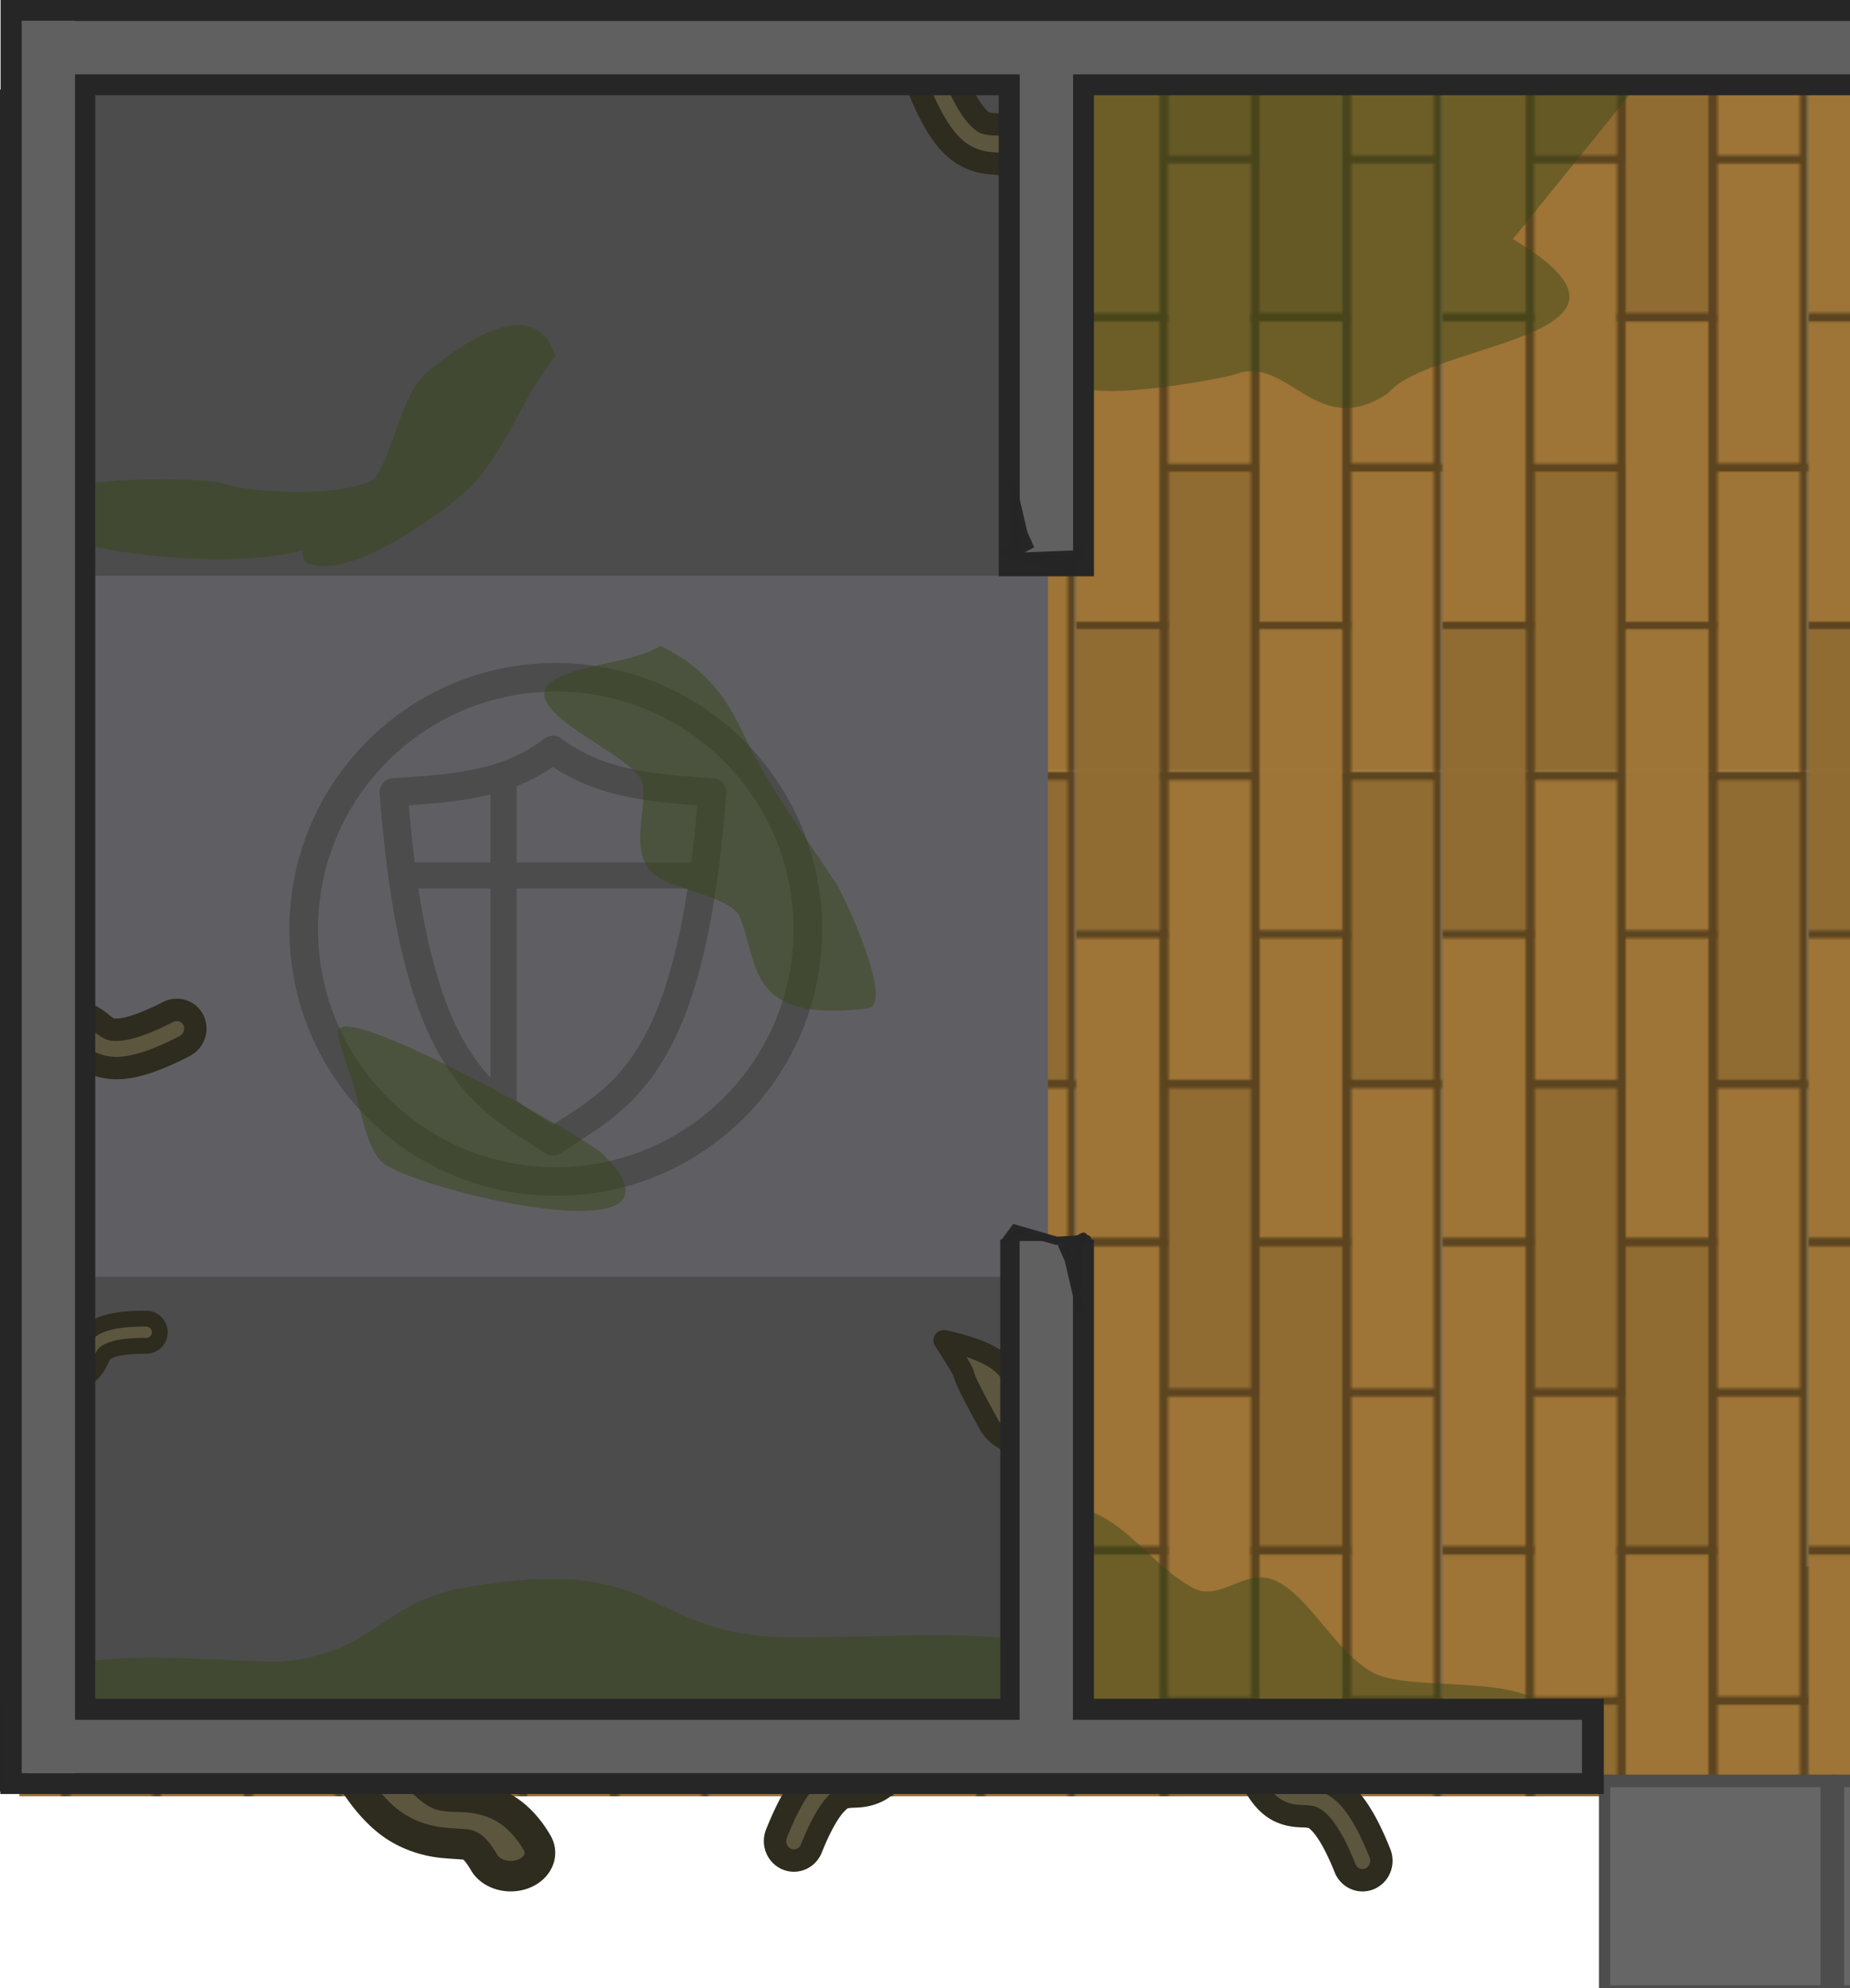 <svg xmlns="http://www.w3.org/2000/svg" xmlns:xlink="http://www.w3.org/1999/xlink" width="817.203" height="878.066" viewBox="0 0 216.218 232.322"><defs><pattern xlink:href="#a" id="b" x="0" y="0" patternTransform="matrix(.3 0 0 .3 1788.322 1142.86)" preserveAspectRatio="xMidYMid"/><pattern id="a" width="145.805" height="516.946" patternTransform="translate(1788.322 1142.86)" patternUnits="userSpaceOnUse" preserveAspectRatio="xMidYMid"><path d="M1.657-144.148h129.236v36.451H1.657z" style="fill:#906b32;fill-opacity:1;stroke:#5b441f;stroke-width:3.31;stroke-linecap:round;stroke-dasharray:none;stroke-opacity:1" transform="rotate(90)"/><path d="M130.894-144.148H260.13v36.451H130.894zm129.236 0h129.236v36.451H260.13z" style="fill:#9e7437;fill-opacity:1;stroke:#5b441f;stroke-width:3.31;stroke-linecap:round;stroke-dasharray:none;stroke-opacity:1" transform="rotate(90)"/><path d="M144.15 389.366v127.58h-36.452v-127.58Z" style="color:#000;font-style:normal;font-variant:normal;font-weight:400;font-stretch:normal;font-size:medium;line-height:normal;font-family:sans-serif;font-variant-ligatures:normal;font-variant-position:normal;font-variant-caps:normal;font-variant-numeric:normal;font-variant-alternates:normal;font-variant-east-asian:normal;font-feature-settings:normal;font-variation-settings:normal;text-indent:0;text-align:start;text-decoration-line:none;text-decoration-style:solid;text-decoration-color:#000;letter-spacing:normal;word-spacing:normal;text-transform:none;writing-mode:lr-tb;direction:ltr;text-orientation:mixed;dominant-baseline:auto;baseline-shift:baseline;text-anchor:start;white-space:normal;shape-padding:0;shape-margin:0;inline-size:0;clip-rule:nonzero;display:inline;overflow:visible;visibility:visible;isolation:auto;mix-blend-mode:normal;color-interpolation:sRGB;color-interpolation-filters:linearRGB;solid-color:#000;solid-opacity:1;vector-effect:none;fill:#9e7437;fill-opacity:1;fill-rule:nonzero;stroke:none;stroke-width:14.285;stroke-linecap:round;stroke-linejoin:miter;stroke-miterlimit:4;stroke-dasharray:none;stroke-dashoffset:0;stroke-opacity:1;-inkscape-stroke:none;color-rendering:auto;image-rendering:auto;shape-rendering:auto;text-rendering:auto;stop-color:#000"/><path d="M145.805 387.71H106.04v129.236h3.316V391.022h33.137v125.924h3.312z" style="color:#000;font-style:normal;font-variant:normal;font-weight:400;font-stretch:normal;font-size:medium;line-height:normal;font-family:sans-serif;font-variant-ligatures:normal;font-variant-position:normal;font-variant-caps:normal;font-variant-numeric:normal;font-variant-alternates:normal;font-variant-east-asian:normal;font-feature-settings:normal;font-variation-settings:normal;text-indent:0;text-align:start;text-decoration-line:none;text-decoration-style:solid;text-decoration-color:#000;letter-spacing:normal;word-spacing:normal;text-transform:none;writing-mode:lr-tb;direction:ltr;text-orientation:mixed;dominant-baseline:auto;baseline-shift:baseline;text-anchor:start;white-space:normal;shape-padding:0;shape-margin:0;inline-size:0;clip-rule:nonzero;display:inline;overflow:visible;visibility:visible;isolation:auto;mix-blend-mode:normal;color-interpolation:sRGB;color-interpolation-filters:linearRGB;solid-color:#000;solid-opacity:1;vector-effect:none;fill:#5d451f;fill-opacity:1;fill-rule:nonzero;stroke:none;stroke-width:14.285;stroke-linecap:round;stroke-linejoin:miter;stroke-miterlimit:4;stroke-dasharray:none;stroke-dashoffset:0;stroke-opacity:1;-inkscape-stroke:none;color-rendering:auto;image-rendering:auto;shape-rendering:auto;text-rendering:auto;stop-color:#000"/><path d="M1.657-107.697h66.275v36.451H1.657z" style="fill:#a98256;fill-opacity:1;stroke:#5b441f;stroke-width:3.31;stroke-linecap:round;stroke-dasharray:none;stroke-opacity:1" transform="rotate(90)"/><path d="M67.932-107.697h129.236v36.451H67.932z" style="fill:#9e7437;fill-opacity:1;stroke:#5b441f;stroke-width:3.31;stroke-linecap:round;stroke-dasharray:none;stroke-opacity:1" transform="rotate(90)"/><path d="M260.13-71.246h129.236v36.451H260.13z" style="fill:#9e7437;fill-opacity:1;stroke:none;stroke-width:3.31;stroke-linecap:round;stroke-dasharray:none;stroke-opacity:1" transform="rotate(90)"/><path d="M197.169-107.697h129.236v36.451H197.169z" style="fill:#906b32;fill-opacity:1;stroke:#5b441f;stroke-width:3.31;stroke-linecap:round;stroke-dasharray:none;stroke-opacity:1" transform="rotate(90)"/><path d="M326.405-107.697h129.236v36.451H326.405z" style="fill:#9e7437;fill-opacity:1;stroke:#5b441f;stroke-width:3.31;stroke-linecap:round;stroke-dasharray:none;stroke-opacity:1" transform="rotate(90)"/><path d="M107.698 455.641v61.305H71.246V455.64z" style="color:#000;font-style:normal;font-variant:normal;font-weight:400;font-stretch:normal;font-size:medium;line-height:normal;font-family:sans-serif;font-variant-ligatures:normal;font-variant-position:normal;font-variant-caps:normal;font-variant-numeric:normal;font-variant-alternates:normal;font-variant-east-asian:normal;font-feature-settings:normal;font-variation-settings:normal;text-indent:0;text-align:start;text-decoration-line:none;text-decoration-style:solid;text-decoration-color:#000;letter-spacing:normal;word-spacing:normal;text-transform:none;writing-mode:lr-tb;direction:ltr;text-orientation:mixed;dominant-baseline:auto;baseline-shift:baseline;text-anchor:start;white-space:normal;shape-padding:0;shape-margin:0;inline-size:0;clip-rule:nonzero;display:inline;overflow:visible;visibility:visible;isolation:auto;mix-blend-mode:normal;color-interpolation:sRGB;color-interpolation-filters:linearRGB;solid-color:#000;solid-opacity:1;vector-effect:none;fill:#a98256;fill-opacity:1;fill-rule:nonzero;stroke:none;stroke-width:14.285;stroke-linecap:round;stroke-linejoin:miter;stroke-miterlimit:4;stroke-dasharray:none;stroke-dashoffset:0;stroke-opacity:1;-inkscape-stroke:none;color-rendering:auto;image-rendering:auto;shape-rendering:auto;text-rendering:auto;stop-color:#000"/><path d="M109.356 453.987H69.59v62.959h3.313v-59.648h33.137v59.648h3.316z" style="color:#000;font-style:normal;font-variant:normal;font-weight:400;font-stretch:normal;font-size:medium;line-height:normal;font-family:sans-serif;font-variant-ligatures:normal;font-variant-position:normal;font-variant-caps:normal;font-variant-numeric:normal;font-variant-alternates:normal;font-variant-east-asian:normal;font-feature-settings:normal;font-variation-settings:normal;text-indent:0;text-align:start;text-decoration-line:none;text-decoration-style:solid;text-decoration-color:#000;letter-spacing:normal;word-spacing:normal;text-transform:none;writing-mode:lr-tb;direction:ltr;text-orientation:mixed;dominant-baseline:auto;baseline-shift:baseline;text-anchor:start;white-space:normal;shape-padding:0;shape-margin:0;inline-size:0;clip-rule:nonzero;display:inline;overflow:visible;visibility:visible;isolation:auto;mix-blend-mode:normal;color-interpolation:sRGB;color-interpolation-filters:linearRGB;solid-color:#000;solid-opacity:1;vector-effect:none;fill:#5d451f;fill-opacity:1;fill-rule:nonzero;stroke:none;stroke-width:14.285;stroke-linecap:round;stroke-linejoin:miter;stroke-miterlimit:4;stroke-dasharray:none;stroke-dashoffset:0;stroke-opacity:1;-inkscape-stroke:none;color-rendering:auto;image-rendering:auto;shape-rendering:auto;text-rendering:auto;stop-color:#000"/><path d="M1.657-71.246h129.236v36.451H1.657z" style="fill:#9e7437;fill-opacity:1;stroke:#5b441f;stroke-width:3.31;stroke-linecap:round;stroke-dasharray:none;stroke-opacity:1" transform="rotate(90)"/><path d="M130.894-71.246H260.13v36.451H130.894z" style="fill:#906b32;fill-opacity:1;stroke:#5b441f;stroke-width:3.31;stroke-linecap:round;stroke-dasharray:none;stroke-opacity:1" transform="rotate(90)"/><path d="M71.246 389.366v127.58H34.794v-127.58Z" style="color:#000;font-style:normal;font-variant:normal;font-weight:400;font-stretch:normal;font-size:medium;line-height:normal;font-family:sans-serif;font-variant-ligatures:normal;font-variant-position:normal;font-variant-caps:normal;font-variant-numeric:normal;font-variant-alternates:normal;font-variant-east-asian:normal;font-feature-settings:normal;font-variation-settings:normal;text-indent:0;text-align:start;text-decoration-line:none;text-decoration-style:solid;text-decoration-color:#000;letter-spacing:normal;word-spacing:normal;text-transform:none;writing-mode:lr-tb;direction:ltr;text-orientation:mixed;dominant-baseline:auto;baseline-shift:baseline;text-anchor:start;white-space:normal;shape-padding:0;shape-margin:0;inline-size:0;clip-rule:nonzero;display:inline;overflow:visible;visibility:visible;isolation:auto;mix-blend-mode:normal;color-interpolation:sRGB;color-interpolation-filters:linearRGB;solid-color:#000;solid-opacity:1;fill:#906b32;fill-opacity:1;fill-rule:nonzero;stroke:none;stroke-width:14.285;stroke-linecap:round;stroke-linejoin:miter;stroke-miterlimit:4;stroke-dasharray:none;stroke-dashoffset:0;stroke-opacity:1;color-rendering:auto;image-rendering:auto;shape-rendering:auto;text-rendering:auto;stop-color:#000"/><path d="M72.903 387.71H33.137v129.236h3.312V391.022H69.59v125.924h3.313z" style="color:#000;font-style:normal;font-variant:normal;font-weight:400;font-stretch:normal;font-size:medium;line-height:normal;font-family:sans-serif;font-variant-ligatures:normal;font-variant-position:normal;font-variant-caps:normal;font-variant-numeric:normal;font-variant-alternates:normal;font-variant-east-asian:normal;font-feature-settings:normal;font-variation-settings:normal;text-indent:0;text-align:start;text-decoration-line:none;text-decoration-style:solid;text-decoration-color:#000;letter-spacing:normal;word-spacing:normal;text-transform:none;writing-mode:lr-tb;direction:ltr;text-orientation:mixed;dominant-baseline:auto;baseline-shift:baseline;text-anchor:start;white-space:normal;shape-padding:0;shape-margin:0;inline-size:0;clip-rule:nonzero;display:inline;overflow:visible;visibility:visible;isolation:auto;mix-blend-mode:normal;color-interpolation:sRGB;color-interpolation-filters:linearRGB;solid-color:#000;solid-opacity:1;vector-effect:none;fill:#5d451f;fill-opacity:1;fill-rule:nonzero;stroke:none;stroke-width:14.285;stroke-linecap:round;stroke-linejoin:miter;stroke-miterlimit:4;stroke-dasharray:none;stroke-dashoffset:0;stroke-opacity:1;-inkscape-stroke:none;color-rendering:auto;image-rendering:auto;shape-rendering:auto;text-rendering:auto;stop-color:#000"/><path d="M34.795 0v66.275H.002V0Z" style="fill:#a98256;stroke-width:14.285;stroke-linecap:round"/><path d="M36.45 0H.002v3.312h33.136v62.966H.002v3.311H36.45Z" style="fill:#5b441f;fill-opacity:1;stroke-width:14.285;stroke-linecap:round"/><path d="M34.795 67.932v129.236H.002V67.933Z" style="fill:#9e7437;fill-opacity:1;stroke-width:14.285;stroke-linecap:round"/><path d="M36.45 66.278H.002v3.311h33.136v125.925H.002v3.311H36.45Z" style="fill:#5b441f;fill-opacity:1;stroke-width:14.285;stroke-linecap:round"/><path d="M34.795 197.169v129.236H.002V197.169Z" style="fill:#9e7437;fill-opacity:1;stroke-width:14.285;stroke-linecap:round"/><path d="M36.45 195.514H.002v3.311h33.136v125.926H.002v3.31H36.45Z" style="fill:#5b441f;fill-opacity:1;stroke-width:14.285;stroke-linecap:round"/><path d="M34.795 326.405V455.64H.002V326.405Z" style="fill:#9e7437;fill-opacity:1;stroke-width:14.285;stroke-linecap:round"/><path d="M36.45 324.75H.002v3.312h33.136v125.925H.002v3.311H36.45Z" style="fill:#5b441f;fill-opacity:1;stroke-width:14.285;stroke-linecap:round"/><path d="M34.794 455.641v61.305H0V455.64z" style="color:#000;font-style:normal;font-variant:normal;font-weight:400;font-stretch:normal;font-size:medium;line-height:normal;font-family:sans-serif;font-variant-ligatures:normal;font-variant-position:normal;font-variant-caps:normal;font-variant-numeric:normal;font-variant-alternates:normal;font-variant-east-asian:normal;font-feature-settings:normal;font-variation-settings:normal;text-indent:0;text-align:start;text-decoration-line:none;text-decoration-style:solid;text-decoration-color:#000;letter-spacing:normal;word-spacing:normal;text-transform:none;writing-mode:lr-tb;direction:ltr;text-orientation:mixed;dominant-baseline:auto;baseline-shift:baseline;text-anchor:start;white-space:normal;shape-padding:0;shape-margin:0;inline-size:0;clip-rule:nonzero;display:inline;overflow:visible;visibility:visible;isolation:auto;mix-blend-mode:normal;color-interpolation:sRGB;color-interpolation-filters:linearRGB;solid-color:#000;solid-opacity:1;vector-effect:none;fill:#a98256;fill-opacity:1;fill-rule:nonzero;stroke:none;stroke-width:14.285;stroke-linecap:round;stroke-linejoin:miter;stroke-miterlimit:4;stroke-dasharray:none;stroke-dashoffset:0;stroke-opacity:1;-inkscape-stroke:none;color-rendering:auto;image-rendering:auto;shape-rendering:auto;text-rendering:auto;stop-color:#000"/><path d="M36.45 453.987H0v3.311h33.137v59.648h3.312z" style="color:#000;font-style:normal;font-variant:normal;font-weight:400;font-stretch:normal;font-size:medium;line-height:normal;font-family:sans-serif;font-variant-ligatures:normal;font-variant-position:normal;font-variant-caps:normal;font-variant-numeric:normal;font-variant-alternates:normal;font-variant-east-asian:normal;font-feature-settings:normal;font-variation-settings:normal;text-indent:0;text-align:start;text-decoration-line:none;text-decoration-style:solid;text-decoration-color:#000;letter-spacing:normal;word-spacing:normal;text-transform:none;writing-mode:lr-tb;direction:ltr;text-orientation:mixed;dominant-baseline:auto;baseline-shift:baseline;text-anchor:start;white-space:normal;shape-padding:0;shape-margin:0;inline-size:0;clip-rule:nonzero;display:inline;overflow:visible;visibility:visible;isolation:auto;mix-blend-mode:normal;color-interpolation:sRGB;color-interpolation-filters:linearRGB;solid-color:#000;solid-opacity:1;vector-effect:none;fill:#5b441f;fill-opacity:1;fill-rule:nonzero;stroke:none;stroke-width:14.285;stroke-linecap:round;stroke-linejoin:miter;stroke-miterlimit:4;stroke-dasharray:none;stroke-dashoffset:0;stroke-opacity:1;-inkscape-stroke:none;color-rendering:auto;image-rendering:auto;shape-rendering:auto;text-rendering:auto;stop-color:#000"/><path d="M106.04 0v66.275H72.902V0Z" style="fill:#9e7437;fill-opacity:1;stroke-width:14.285;stroke-linecap:round"/><path d="M33.138 0v66.275H.002V0Z" style="fill:#906b32;fill-opacity:1;stroke-width:14.285;stroke-linecap:round"/><path d="M106.04 457.298v59.648H72.903v-59.648z" style="fill:#9e7437;fill-opacity:1;stroke-width:14.285;stroke-linecap:round"/><path d="M33.137 457.298v59.648H0v-59.648z" style="fill:#906b32;fill-opacity:1;stroke-width:14.285;stroke-linecap:round"/></pattern></defs><g transform="translate(-613.602 -587.203)"><path d="M800.474 770.256h56.342v25.948h-56.342z" style="display:inline;fill:gray;fill-opacity:1;stroke-width:.482;stroke-opacity:.576;paint-order:markers stroke fill;stop-color:#000"/><g style="stroke-width:1.006"><path d="M610.665 583.26h393.225v223.136H610.665z" style="fill:url(#b);stroke:none;stroke-width:.279;fill-opacity:1" transform="matrix(.977 0 0 .929 19.25 47.965)"/></g><rect width="116.615" height="195.761" x="619.463" y="593.723" rx="0" ry="0" style="fill:#5f5f63;fill-opacity:1;stroke-width:1.115;paint-order:stroke fill markers"/><path d="M595.816-733.866h58.662v111.874h-58.662z" style="display:inline;fill:#4c4c4c;fill-opacity:1;stroke-width:.188;-inkscape-stroke:none;paint-order:markers stroke fill;stop-color:#000" transform="rotate(90)"/><path d="M636.213 706.421a2.207 2.277 41.021 0 1-1.046 3.03c-3.18 1.634-5.454 2.392-7.387 2.543s-3.513-.499-4.461-1.144-1.346-1-1.551-1.066c-.206-.065-.582-.174-2.056.5a2.207 2.277 41.021 0 1-2.932-1.096 2.207 2.277 41.021 0 1 1.185-2.982c2.043-.936 3.83-1.167 5.272-.71 1.441.46 2.17 1.272 2.668 1.61.498.34.683.486 1.667.408.984-.076 2.779-.57 5.657-2.049a2.207 2.277 41.021 0 1 2.984.957" style="color:#000;fill:#5c563e;fill-opacity:1;fill-rule:evenodd;stroke:#2e2b1f;stroke-width:2.615;stroke-linecap:round;stroke-linejoin:round;stroke-dasharray:none;stroke-opacity:1"/><path d="M656.984 651.879c4.979-2.25 10.357-6.423 11.973-8.162 3.94-4.241 6.033-10.745 9.554-14.872-2.505-8.182-12.345-.359-14.873 1.749-3.33 2.772-3.747 9.061-6.293 12.554-3.18 2.089-13.675 1.85-17.695.539-2.738-.916-27.756-1.175-20.918 4.957 4.093 3.672 22.98 5.01 30.245 2.869.003.723.11 1.253.376 1.397 1.8.975 4.644.319 7.632-1.032z" style="fill:#354718;fill-opacity:.472;stroke:none;stroke-width:5.057;stroke-linecap:round;stroke-linejoin:round;stroke-dasharray:none;stroke-opacity:1"/><path d="M722.106 594.417a2.207 2.277 0 0 0-1.2 2.973c1.327 3.319 2.546 5.384 3.904 6.766 1.36 1.382 2.978 1.93 4.117 2.065 1.14.136 1.673.129 1.87.214.198.086.553.25 1.223 1.726a2.207 2.277 0 0 0 2.931 1.098 2.207 2.277 0 0 0 1.064-3.028c-.928-2.047-2.124-3.395-3.512-3.995-1.389-.6-2.472-.466-3.07-.537-.598-.07-.834-.082-1.525-.786-.692-.704-1.723-2.254-2.923-5.259a2.207 2.277 0 0 0-2.879-1.237" style="color:#000;fill:#5c563e;fill-opacity:1;fill-rule:evenodd;stroke:#2e2b1f;stroke-width:2.615;stroke-linecap:round;stroke-linejoin:round;stroke-dasharray:none;stroke-opacity:1"/><path d="M-997.537-669.39h148.693v72.82h-148.693z" style="display:inline;fill:#4c4c4c;fill-opacity:1;stroke-width:.242;-inkscape-stroke:none;paint-order:markers stroke fill;stop-color:#000" transform="scale(-1)"/><path d="M736.407-733.866h52.155v111.874h-52.155z" style="display:inline;fill:#4c4c4c;fill-opacity:1;stroke-width:.178;-inkscape-stroke:none;paint-order:markers stroke fill;stop-color:#000" transform="rotate(90)"/><rect width="9.989" height="58.912" x="-804.897" y="-935.173" rx="2.686" ry="2.686" style="fill:#333;fill-opacity:1;stroke-width:.97;stroke-linecap:square;stop-color:#000" transform="scale(1 -1)rotate(90)"/><path d="M775.853 633.141c-8.406 5.663-11.688-4.558-17.87-2.205-1.33.507-19.055 3.798-18.743.552 1.376-14.233-3.888-34.498 2.035-35.53 16.072-2.797 14.92 6.502 30.195-4.428 3.229.053 25.397 5.22 32.786 6.511l-13.84 17.103c19.44 11.517-9.709 11.998-14.563 17.997" style="fill:#354718;fill-opacity:.472;stroke:none;stroke-width:8.426;stroke-linecap:round;stroke-linejoin:round;stroke-dasharray:none;stroke-opacity:1"/><rect width="53.047" height="3.742" x="879.193" y="-802.747" rx="1.113" ry="1.113" style="display:inline;fill:#656565;fill-opacity:1;stroke-width:.223" transform="scale(1 -1)"/><path d="M800.474 794.573h27.542v25.948h-27.542z" style="display:inline;fill:#4d4d4d;stroke-width:.482;stroke-opacity:.576;paint-order:markers stroke fill;stop-color:#000"/><path d="M801.796 796.04h24.573v23.151h-24.573z" style="display:inline;fill:#666;stroke-width:.43;stroke-opacity:.576;paint-order:markers stroke fill;stop-color:#000"/><path d="M827.814 794.571h27.542v25.948h-27.542z" style="display:inline;fill:#4d4d4d;stroke-width:.482;stroke-opacity:.576;paint-order:markers stroke fill;stop-color:#000"/><path d="M829.137 796.039h24.573v23.151h-24.573z" style="display:inline;fill:#666;stroke-width:.43;stroke-opacity:.576;paint-order:markers stroke fill;stop-color:#000"/><path d="M-598.333 613.668h11.13v392.411h-11.13z" style="fill:#262626;fill-opacity:1;stroke:none;stroke-width:1.761;stroke-linejoin:round;stroke-dasharray:none;stroke-opacity:1;stop-color:#000" transform="rotate(-90)"/><path d="M626.98 788.63c15.423.462 27.032 2.775 43.063 3.992 8.156.618 83.65-4.601 64.79-13.188-4.873-2.22-25.097-.412-32.016-1.042-14.157-1.29-12.824-9.46-34.68-5.726-9.924 1.694-10.601 7.588-21.344 8.676-4.588.463-40.151-3.823-19.818 7.287z" style="fill:#354718;fill-opacity:.471;stroke:none;stroke-width:6.48;stroke-linecap:round;stroke-linejoin:round;stroke-dasharray:none;stroke-opacity:1"/><path d="M-595.893 616.871h6.233v385.202h-6.233z" style="fill:#606060;fill-opacity:1;stroke:none;stroke-width:1.513;stroke-linejoin:round;stroke-dasharray:none;stroke-opacity:1;stop-color:#000" transform="rotate(-90)"/><path d="M-1006.053-796.553h11.13v198.885h-11.13z" style="fill:#262626;fill-opacity:1;stroke:none;stroke-width:1.253;stroke-linejoin:round;stroke-dasharray:none;stroke-opacity:1;stop-color:#000" transform="scale(-1)"/><path d="M632.278 742.889a1.59 1.59 0 0 0-1.58-1.596c-2.503-.012-4.17.242-5.437.772a5.14 5.14 0 0 0-2.47 2.178c-.403.72-.547 1.076-.657 1.184s-.314.3-1.45.347a1.59 1.59 0 0 0-1.519 1.65 1.59 1.59 0 0 0 1.653 1.52c1.574-.065 2.774-.496 3.545-1.256s.985-1.516 1.197-1.894c.211-.378.284-.53.93-.8.644-.27 1.927-.538 4.193-.527a1.59 1.59 0 0 0 1.595-1.578" style="color:#000;fill:#5c563e;fill-opacity:1;fill-rule:evenodd;stroke:#2e2b1f;stroke-width:1.852;stroke-linecap:round;stroke-linejoin:round;stroke-dasharray:none;stroke-opacity:1"/><path d="M773.685 806.747a2.207 2.277 0 0 0 1.2-2.973c-1.327-3.32-2.546-5.384-3.905-6.767-1.358-1.382-2.978-1.929-4.117-2.065s-1.672-.128-1.87-.214c-.197-.085-.553-.25-1.222-1.726a2.207 2.277 0 0 0-2.932-1.097 2.207 2.277 0 0 0-1.064 3.027c.928 2.047 2.124 3.395 3.513 3.995s2.472.466 3.07.537c.598.07.833.083 1.525.787s1.722 2.254 2.923 5.258a2.207 2.277 0 0 0 2.879 1.237zm-68.135-2.302a2.207 2.277 0 0 1-1.2-2.972c1.326-3.32 2.545-5.385 3.904-6.767s2.978-1.93 4.117-2.065 1.673-.128 1.87-.214.553-.25 1.222-1.726a2.207 2.277 0 0 1 2.932-1.097 2.207 2.277 0 0 1 1.064 3.027c-.928 2.047-2.124 3.395-3.513 3.995s-2.472.466-3.07.537c-.597.07-.833.083-1.525.787-.692.703-1.722 2.253-2.923 5.258a2.207 2.277 0 0 1-2.878 1.237" style="color:#000;fill:#5c563e;fill-opacity:1;fill-rule:evenodd;stroke:#2e2b1f;stroke-width:2.615;stroke-linecap:round;stroke-linejoin:round;stroke-dasharray:none;stroke-opacity:1"/><path d="M654.832 788.39a3.42 2.73 0 0 0-1.859 3.563c2.056 3.98 3.944 6.456 6.05 8.113s4.615 2.313 6.38 2.475c1.766.163 2.593.155 2.899.257s.856.3 1.894 2.07a3.42 2.73 0 0 0 4.543 1.315 3.42 2.73 0 0 0 1.649-3.63c-1.438-2.453-3.292-4.07-5.444-4.79-2.151-.72-3.83-.557-4.757-.643-.927-.084-1.292-.099-2.364-.943s-2.669-2.702-4.53-6.304a3.42 2.73 0 0 0-4.461-1.484z" style="color:#000;fill:#5c563e;fill-opacity:1;fill-rule:evenodd;stroke:#2e2b1f;stroke-width:3.564;stroke-linecap:round;stroke-linejoin:round;stroke-dasharray:none;stroke-opacity:1"/><path d="M-624.732-796.553h11.13v198.885h-11.13z" style="fill:#262626;fill-opacity:1;stroke:none;stroke-width:1.253;stroke-linejoin:round;stroke-dasharray:none;stroke-opacity:1;stop-color:#000" transform="scale(-1)"/><path d="M794.928 793.18c-8.026-1.934-17.586 1.477-25.353-2.376-5.132-2.545-25.607 1.009-30.122-2.349-3.769-2.802 2.81-9.958-1.51-10.78-11.294-2.144-9.014-17.439 2.31-14.136 5.054 1.473 7.89 6.517 12.745 9.205 3.1 1.712 6.063-2.244 9.386-.952 4.086 1.591 7.211 8.392 11.627 10.834 5.602 3.098 25.609-1.822 20.917 10.554" style="fill:#354718;fill-opacity:.472;stroke:none;stroke-width:7.085;stroke-linecap:round;stroke-linejoin:round;stroke-dasharray:none;stroke-opacity:1"/><path d="M-796.84 613.637h11.13v187.411h-11.13z" style="fill:#262626;fill-opacity:1;stroke:none;stroke-width:1.217;stroke-linejoin:round;stroke-dasharray:none;stroke-opacity:1;stop-color:#000" transform="rotate(-90)"/><path d="M-794.401 616.871h6.233v181.623h-6.233z" style="fill:#606060;fill-opacity:1;stroke:none;stroke-width:1.039;stroke-linejoin:round;stroke-dasharray:none;stroke-opacity:1;stop-color:#000" transform="rotate(-90)"/><path d="M-796.84 854.347h11.13v151.706h-11.13z" style="fill:#262626;fill-opacity:1;stroke:none;stroke-width:1.095;stroke-linejoin:round;stroke-dasharray:none;stroke-opacity:1;stop-color:#000" transform="rotate(-90)"/><rect width="6.233" height="20.055" x="-794.401" y="856.786" rx="1.243" ry="1.243" style="fill:#606060;fill-opacity:1;stroke:none;stroke-width:.356;stroke-linejoin:round;stroke-dasharray:none;stroke-opacity:1;stop-color:#000" transform="rotate(-90)"/><rect width="6.233" height="69.128" x="-794.401" y="934.547" rx="1.243" ry="1.243" style="fill:#606060;fill-opacity:1;stroke:none;stroke-width:.648;stroke-linejoin:round;stroke-dasharray:none;stroke-opacity:1;stop-color:#000" transform="rotate(-90)"/><path d="M723.906 743.828c3.128.676 5.104 1.459 6.468 2.482a5.83 5.83 0 0 1 2.196 3.448c.21 1.026.244 1.518.337 1.685.092.168.27.468 1.667.841 1.077.29 1.624 1.415 1.223 2.517-.402 1.103-1.603 1.763-2.681 1.474-1.938-.519-3.258-1.398-3.911-2.576-5.096-9.199-.957-3.072-5.3-9.871" style="color:#000;fill:#5c563e;fill-opacity:1;fill-rule:evenodd;stroke:#2e2b1f;stroke-width:2.413;stroke-linecap:round;stroke-linejoin:round;stroke-dasharray:none;stroke-opacity:1"/><path d="M-622.369-794.408h6.233v204.788h-6.233z" style="fill:#606060;fill-opacity:1;stroke:none;stroke-width:1.103;stroke-linejoin:round;stroke-dasharray:none;stroke-opacity:1;stop-color:#000" transform="scale(-1)"/><rect width="10.954" height="55.32" x="730.504" y="732.041" ry="0" style="fill:#262626;fill-opacity:1;stroke:none;stroke-width:.674;stroke-linejoin:round;stroke-dasharray:none;stroke-opacity:1;stop-color:#000"/><rect width="6.233" height="58.796" x="732.768" y="732.216" rx="0" ry="0" style="fill:#606060;fill-opacity:1;stroke:none;stroke-width:.591;stroke-linejoin:round;stroke-dasharray:none;stroke-opacity:1;stop-color:#000"/><path d="M-741.458-654.546h11.13v57.043h-11.13z" style="fill:#262626;fill-opacity:1;stroke:none;stroke-width:.671;stroke-linejoin:round;stroke-dasharray:none;stroke-opacity:1;stop-color:#000" transform="scale(-1)"/><rect width="6.233" height="59.512" x="-739.018" y="-652.106" rx="0" ry="0" style="fill:#606060;fill-opacity:1;stroke:none;stroke-width:.595;stroke-linejoin:round;stroke-dasharray:none;stroke-opacity:1;stop-color:#000" transform="scale(-1)"/><circle cx="678.558" cy="695.805" r="29.462" style="fill:none;fill-opacity:1;stroke:#4c4c4c;stroke-width:3.346;stroke-linejoin:miter;stroke-dasharray:none;stroke-opacity:1;stop-color:#000"/><path fill="none" d="M696.86 679.773c-2.467 32.695-10.757 35.539-18.629 40.824-7.871-5.17-16.161-8.129-18.629-40.824 6.505-.428 13.087-.7 18.63-4.958 5.541 4.165 12.123 4.53 18.628 4.958z" style="fill:#000;fill-opacity:0;fill-rule:nonzero;stroke:#4c4c4c;stroke-width:3.278;stroke-linejoin:round;stroke-dasharray:none;stroke-opacity:1"/><path d="M670.929 677.401v10.577h-11.027v3.055h11.027v25.034h3.054v-25.034h21.786v-3.055h-21.786v-10.577z" style="fill:#4c4c4c;fill-opacity:1;fill-rule:nonzero;stroke:none;stroke-width:0;stroke-linejoin:round;stroke-dasharray:none;stroke-opacity:1"/><path d="M662.998 848.844h11.13v157.209h-11.13z" style="fill:#262626;fill-opacity:1;stroke:none;stroke-width:1.242;stroke-linejoin:round;stroke-dasharray:none;stroke-opacity:1;stop-color:#000" transform="matrix(0 1 1 0 0 0)"/><rect width="6.233" height="152.432" x="665.361" y="851.163" rx="1.243" ry="1.033" style="fill:#606060;fill-opacity:1;stroke:none;stroke-width:1.058;stroke-linejoin:round;stroke-dasharray:none;stroke-opacity:1;stop-color:#000" transform="matrix(0 1 1 0 0 0)"/><rect width="6.233" height="204.721" x="-1003.69" y="-794.385" rx="1.243" ry="1.243" style="fill:#606060;fill-opacity:1;stroke:none;stroke-width:1.103;stroke-linejoin:round;stroke-dasharray:none;stroke-opacity:1;stop-color:#000" transform="scale(-1)"/><path d="m731.157 732.205 1.05-1.425 4.89 1.416 3.552-.199m-9.822-80.15 6.156 1.406 1.518.656 1.304-2.414" style="opacity:.99;fill:#262626;stroke:#262626;stroke-width:.965;stroke-linecap:round;paint-order:stroke fill markers"/><path d="m731.833 643.558 1.384 5.932.646 1.462-2.377 1.257m8.396 88.144-1.385-5.932-.646-1.462 2.377-1.257" style="opacity:.99;fill:#262626;stroke:#262626;stroke-width:.94;stroke-linecap:round;paint-order:stroke fill markers"/><path d="M690.758 662.666c5.731 2.754 8.032 6.64 9.955 10.729 2.644 5.632 7.09 11.678 10.721 17.207.782 1.19 6.812 14.043 3.575 14.438-14.195 1.727-12.664-5.119-14.949-10.68-.923-2.247-7.05-3.105-9.423-4.55-3.95-2.404-1.29-7.881-1.951-11.075-.645-3.164-13.937-7.953-11.048-11.47 1.89-2.3 10.254-2.568 13.12-4.6" style="fill:#354718;fill-opacity:.472;stroke:none;stroke-width:8.426;stroke-linecap:round;stroke-linejoin:round;stroke-dasharray:none;stroke-opacity:1"/><path d="M683.886 721.883c-3.684-2.78-30.05-17.631-30.802-14.223-.173.799 1.585 5.49 1.846 6.396.758 2.624 1.493 7.106 3.223 8.862 3.222 3.263 38.697 11.752 25.733-1.035" style="fill:#354718;fill-opacity:.472;stroke:none;stroke-width:9.598;stroke-linecap:round;stroke-linejoin:round;stroke-dasharray:none;stroke-opacity:1"/></g><g transform="translate(129.565 -31.485)"><circle cx="119.776" cy="61.056" r="7.728" style="opacity:.4;fill:none;fill-opacity:1;stroke:#000;stroke-width:1.477;stroke-linejoin:miter;stroke-dasharray:none;stroke-opacity:1;stop-color:#000"/><path d="M115.65 56.538h1.356l2.713 4.218h.114l2.713-4.218h1.357l-3.535 5.313v3.724h-1.184v-3.724Z" aria-label="Y" style="font-size:12.928px;font-family:Inter;-inkscape-font-specification:Inter;opacity:.4;stroke-width:1.477"/></g><g transform="translate(125.522 -31.485)"><path d="M175.929 56.476h1.185v6.46q0 .865-.344 1.47-.344.604-.97.918-.626.313-1.476.313-.802 0-1.428-.27-.625-.273-.984-.776-.358-.503-.358-1.196h1.165q0 .384.206.671.21.282.573.441t.826.16q.511 0 .87-.2.358-.198.544-.582.191-.388.191-.949z" aria-label="J" style="font-size:12.928px;font-family:Inter;-inkscape-font-specification:Inter;opacity:.4;stroke-width:1.477"/><circle cx="174.334" cy="61.056" r="7.728" style="opacity:.4;fill:none;fill-opacity:1;stroke:#000;stroke-width:1.477;stroke-linejoin:miter;stroke-dasharray:none;stroke-opacity:1;stop-color:#000"/></g><g transform="translate(125.848 -31.485)"><path d="M196.4 65.575v-9.037h1.184v8.066h4.547v.971z" aria-label="L" style="font-size:12.928px;font-family:Inter;-inkscape-font-specification:Inter;opacity:.4;stroke-width:1.477"/><circle cx="199.265" cy="61.056" r="7.728" style="opacity:.4;fill:none;fill-opacity:1;stroke:#000;stroke-width:1.477;stroke-linejoin:miter;stroke-dasharray:none;stroke-opacity:1;stop-color:#000"/></g><g transform="translate(126.752 -31.485)"><circle cx="147.847" cy="61.056" r="7.728" style="opacity:.4;fill:none;fill-opacity:1;stroke:#000;stroke-width:1.477;stroke-linejoin:miter;stroke-dasharray:none;stroke-opacity:1;stop-color:#000"/><path d="M152.165 62.266q0 1.43-.56 2.47-.558 1.042-1.532 1.607-.975.565-2.226.565t-2.226-.565-1.533-1.606-.559-2.471.56-2.472q.558-1.041 1.532-1.606.975-.565 2.226-.565t2.226.565q.974.565 1.533 1.606t.559 2.472m-1.147 0q0-1.174-.425-1.982-.42-.807-1.141-1.222-.717-.415-1.605-.415t-1.61.415q-.716.415-1.141 1.222-.42.808-.42 1.982t.42 1.98q.425.808 1.141 1.223.722.415 1.61.415t1.605-.415q.721-.415 1.141-1.222.425-.808.425-1.981m-4.547-5.649q-.3 0-.534-.212-.23-.216-.23-.494 0-.304.23-.503.234-.203.534-.203.33 0 .545.203.22.199.22.503 0 .278-.22.494-.215.212-.545.212m2.752 0q-.301 0-.535-.212-.23-.216-.23-.494 0-.304.23-.503.234-.203.535-.203.33 0 .544.203.22.199.22.503 0 .278-.22.494-.215.212-.544.212" aria-label="Ö" style="font-size:12.928px;font-family:Inter;-inkscape-font-specification:Inter;opacity:.4;stroke-width:1.477"/></g></svg>
